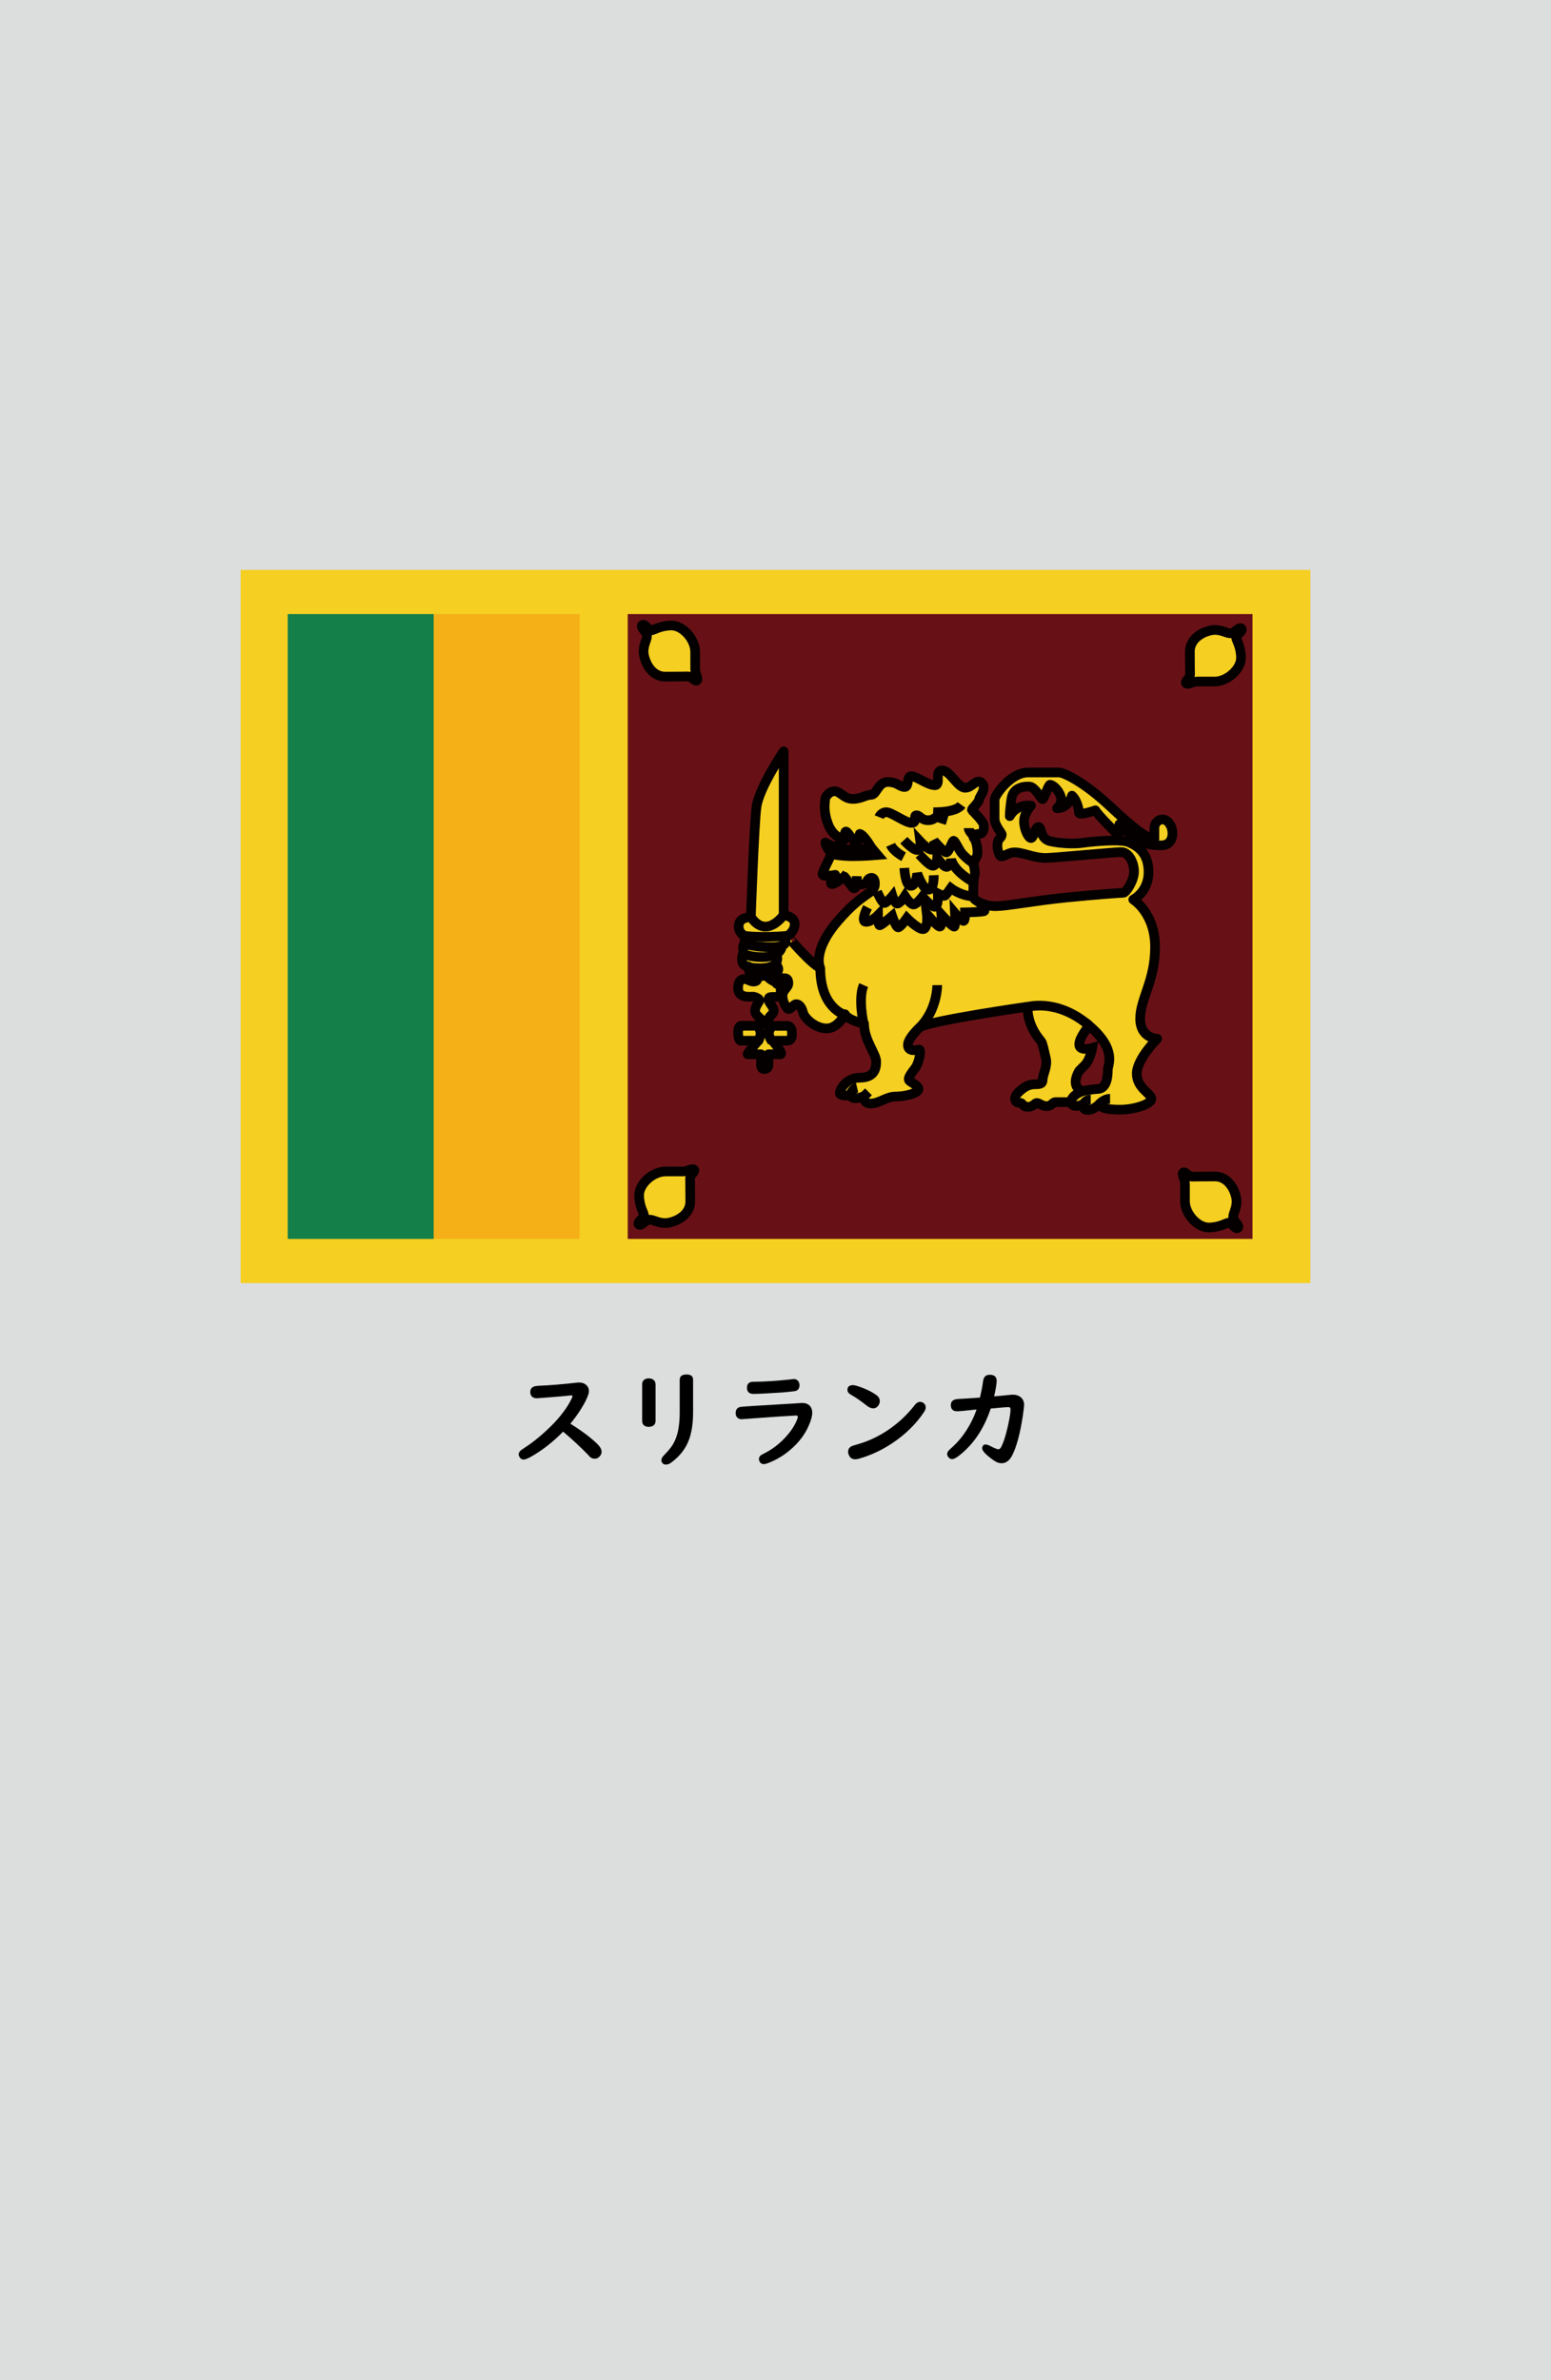 <?xml version="1.0" encoding="utf-8"?>
<!-- Generator: Adobe Illustrator 25.4.1, SVG Export Plug-In . SVG Version: 6.00 Build 0)  -->
<svg version="1.1" xmlns="http://www.w3.org/2000/svg" xmlns:xlink="http://www.w3.org/1999/xlink" x="0px" y="0px"
	 viewBox="0 0 164.41 252.28" enable-background="new 0 0 164.41 252.28" xml:space="preserve">
<g id="地">
	<rect fill="#DCDDDD" width="164.41" height="252.28"/>
</g>
<g id="枠">
</g>
<g id="国旗">
	<g>
		<g>
			<rect x="25.51" y="60.41" fill="#F5CF21" width="113.39" height="75.59"/>
			<rect x="30.5" y="65.09" fill="#147F49" width="15.47" height="66.23"/>
			<rect x="45.97" y="65.09" fill="#F5B018" width="15.47" height="66.23"/>
			<rect x="66.54" y="65.09" fill="#671116" width="66.23" height="66.23"/>
			<g>
				<path fill="#F5CF21" d="M73.89,72.11c0.17-0.18-0.2-0.69-0.2-1.16s0-1.32,0-1.84c0-1.38-1.32-2.81-2.51-2.81
					c-1.19,0-1.91,0.52-2.16,0.52c-0.25,0-0.71-0.8-0.95-0.56c-0.24,0.24,0.51,0.73,0.51,1.15c0,0.42-0.36,0.89-0.36,1.65
					c0,0.76,0.64,2.66,2.31,2.66c1.67,0,2.15-0.02,2.38-0.02C73.36,71.69,73.68,72.32,73.89,72.11z"/>
				<path fill="none" stroke="#040000" stroke-width="1.023" d="M73.89,72.11c0.17-0.18-0.2-0.69-0.2-1.16s0-1.32,0-1.84
					c0-1.38-1.32-2.81-2.51-2.81c-1.19,0-1.91,0.52-2.16,0.52c-0.25,0-0.71-0.8-0.95-0.56c-0.24,0.24,0.51,0.73,0.51,1.15
					c0,0.42-0.36,0.89-0.36,1.65c0,0.76,0.64,2.66,2.31,2.66c1.67,0,2.15-0.02,2.38-0.02C73.36,71.69,73.68,72.32,73.89,72.11z"/>
			</g>
			<g>
				<path fill="#F5CF21" d="M73.56,123.97c-0.18-0.18-0.69,0.2-1.16,0.2c-0.47,0-1.32,0-1.84,0c-1.38,0-2.81,1.32-2.81,2.51
					c0,1.19,0.52,1.91,0.52,2.16c0,0.25-0.8,0.71-0.56,0.95c0.24,0.24,0.73-0.51,1.15-0.51c0.42,0,0.89,0.36,1.65,0.36
					c0.76,0,2.66-0.64,2.66-2.31c0-1.67-0.02-2.15-0.02-2.38C73.14,124.5,73.76,124.18,73.56,123.97z"/>
				<path fill="none" stroke="#040000" stroke-width="1.023" d="M73.56,123.97c-0.18-0.18-0.69,0.2-1.16,0.2c-0.47,0-1.32,0-1.84,0
					c-1.38,0-2.81,1.32-2.81,2.51c0,1.19,0.52,1.91,0.52,2.16c0,0.25-0.8,0.71-0.56,0.95c0.24,0.24,0.73-0.51,1.15-0.51
					c0.42,0,0.89,0.36,1.65,0.36c0.76,0,2.66-0.64,2.66-2.31c0-1.67-0.02-2.15-0.02-2.38C73.14,124.5,73.76,124.18,73.56,123.97z"/>
			</g>
			<g>
				<path fill="#F5CF21" d="M125.41,124.3c-0.18,0.18,0.2,0.69,0.2,1.16c0,0.47,0,1.32,0,1.84c0,1.38,1.32,2.81,2.51,2.81
					c1.19,0,1.91-0.52,2.16-0.52c0.25,0,0.71,0.8,0.95,0.56c0.24-0.24-0.51-0.73-0.51-1.15c0-0.42,0.36-0.89,0.36-1.65
					c0-0.76-0.64-2.65-2.31-2.65c-1.67,0-2.15,0.02-2.38,0.02C125.94,124.72,125.62,124.09,125.41,124.3z"/>
				<path fill="none" stroke="#040000" stroke-width="1.023" d="M125.41,124.3c-0.18,0.18,0.2,0.69,0.2,1.16c0,0.47,0,1.32,0,1.84
					c0,1.38,1.32,2.81,2.51,2.81c1.19,0,1.91-0.52,2.16-0.52c0.25,0,0.71,0.8,0.95,0.56c0.24-0.24-0.51-0.73-0.51-1.15
					c0-0.42,0.36-0.89,0.36-1.65c0-0.76-0.64-2.65-2.31-2.65c-1.67,0-2.15,0.02-2.38,0.02C125.94,124.72,125.62,124.09,125.41,124.3
					z"/>
			</g>
			<g>
				<path fill="#F5CF21" d="M125.74,72.44c0.18,0.18,0.69-0.2,1.16-0.2c0.47,0,1.32,0,1.84,0c1.38,0,2.81-1.32,2.81-2.51
					c0-1.19-0.52-1.91-0.52-2.16c0-0.25,0.8-0.71,0.56-0.95c-0.24-0.24-0.73,0.51-1.15,0.51c-0.42,0-0.89-0.36-1.66-0.36
					c-0.76,0-2.65,0.64-2.65,2.31c0,1.67,0.02,2.15,0.02,2.38C126.16,71.91,125.54,72.23,125.74,72.44z"/>
				<path fill="none" stroke="#040000" stroke-width="1.023" d="M125.74,72.44c0.18,0.18,0.69-0.2,1.16-0.2c0.47,0,1.32,0,1.84,0
					c1.38,0,2.81-1.32,2.81-2.51c0-1.19-0.52-1.91-0.52-2.16c0-0.25,0.8-0.71,0.56-0.95c-0.24-0.24-0.73,0.51-1.15,0.51
					c-0.42,0-0.89-0.36-1.66-0.36c-0.76,0-2.65,0.64-2.65,2.31c0,1.67,0.02,2.15,0.02,2.38C126.16,71.91,125.54,72.23,125.74,72.44z
					"/>
			</g>
			<path fill="#F5CF21" stroke="#040000" stroke-width="1.023" stroke-linecap="round" stroke-linejoin="round" d="M86.94,102.59
				c0,0-0.9-1.74,1.87-4.96c2.77-3.22,3.87-2.84,3.93-3.87c0.06-1.03-0.71-0.77-0.84-0.32c-0.13,0.45-1.1,0.26-1.1,0.26
				s-0.13,0.77-0.45,0.32c-0.32-0.45-0.84-1.1-0.84-1.1s-1.35,1.1-1.42,0.71c-0.06-0.39,0.45-0.9,0.45-0.9s-1.35,0.26-1.35-0.06
				c0-0.32,0.9-1.96,0.92-2.13c0.02-0.17-0.59-0.71-0.62-1.24c0,0,0.76,0.46,1.08,0.43c0.33-0.03,0.52-0.45,0.52-0.45
				s-0.03,0.65,0.74,0.74c0.77,0.09,0.86-0.53,0.86-0.53s0.67,0.95,1.72,0.43c0,0-0.79-1.41-1.27-1.53c0,0-0.19,0.88-0.41,0.9
				c-0.22,0.02-0.79-1.03-1.02-1.14C89.5,88.03,89.5,89,89.5,89s-1.17-0.19-1.72-1.64c-0.55-1.45-0.31-2.36-0.31-2.63
				c0-0.28,0.45-0.89,1.03-0.86c0.59,0.03,0.95,0.79,1.86,0.81c0.91,0.02,1.39-0.43,1.98-0.43s0.72-1.34,1.74-1.36
				c1.02-0.02,1.29,0.53,1.81,0.53c0.52,0,0.17-1.17,0.72-1.15c0.55,0.02,1.76,0.96,2.48,0.96c0.72,0-0.09-1.53,0.76-1.57
				c0.84-0.03,1.65,1.82,2.44,1.84c0.79,0.02,1.22-1.07,1.79-0.5s-0.29,1.48-0.29,1.74c0,0.26-0.77,1-0.77,1.08
				c0,0.09,1.27,1.24,1.27,1.69c0,0.45-0.05,0.89-0.57,0.89c-0.52,0-0.65,0.29-0.43,0.52c0.22,0.22,0.48,1.53,0.22,1.93
				c-0.26,0.4-0.31,0.65-0.28,0.86c0.03,0.21,0.19,0.83,0.07,1.14c-0.12,0.31-0.17,2-0.1,2.29c0.07,0.29,1.12,0.93,2.38,0.91
				c1.26-0.02,3.89-0.55,7.28-0.9c3.39-0.34,5.97-0.52,6.23-0.52c0.26,0,1.12-1.27,1.12-2.24s-0.55-2.07-1.36-2.07
				c-0.81,0-6.66,0.58-7.93,0.62c-1.27,0.03-2.39-0.57-3.32-0.59c-0.93-0.02-1.41,0.79-1.67,0.22c-0.28-0.6-0.26-1.39,0-1.65
				c0.17-0.17,0.26-0.29,0.26-0.46c0-0.17-0.76-0.95-0.76-1.69c0-0.74,0-1.62,0-2.03c0-0.41,1.69-2.86,3.53-2.86
				c1.84,0,2.7,0,3.29,0s2.79,1.14,5.3,3.48c2.51,2.34,4.01,3.55,4.82,3.55c0,0,0-0.88,0-1.19c0-0.31,0.28-0.86,0.86-0.86
				s1.05,0.69,1.05,1.48c0,0.79-0.45,1.27-1.2,1.27c-0.76,0-2.19-0.17-2.89-0.79c-0.71-0.62-1.53-1.45-1.53-1.45l-0.12,1.15
				c0,0-2.17-2.13-2.43-2.63c0,0-1.74,0.62-1.74,0.24c0-0.38-0.24-1.38-0.74-1.79c0,0-0.34,1.34-1.58,1.33c0,0,0.67-0.55,0.36-1.34
				c-0.31-0.79-0.91-1.15-1.1-1.15c-0.19,0-0.65,1.58-0.81,1.53c-0.15-0.05-0.77-1.27-1.34-1.33c-0.57-0.05-1.74,0.07-1.93,1.22
				c-0.19,1.15-0.19,1.91-0.19,1.91s0.6-1.27,2.25-1.12c0,0-0.72,0.77-0.74,1.62c-0.02,0.84,0.45,1.82,0.74,1.82
				c0.29,0,0.41-1.15,0.79-1.17s0.12,1.26,1.27,1.51c1.15,0.26,2.65,0.29,3.41,0.17c0.76-0.12,4.03-0.45,4.89-0.07
				c0.86,0.38,2.1,1.07,2.1,3.17c0,2.1-1.62,2.91-1.62,2.91s2.31,1.41,2.31,5.03c0,3.61-1.58,5.49-1.58,7.59
				c0,2.1,1.81,2.13,1.81,2.13s-2.17,2.15-2.17,3.7s1.55,2.1,1.55,2.67c0,0.57-1.82,1.15-3.3,1.15c-1.48,0-2.15-0.19-2.17-0.64
				c0,0-0.59,0.67-1.27,0.67c-0.69,0-0.43-0.64-0.43-0.64s-1.14,0.6-1.38-0.19c0,0-1.36,0-1.63,0c-0.28,0-0.41,0.43-0.91,0.43
				c-0.5,0-0.81-0.34-1.05-0.34c-0.24,0-0.33,0.41-0.96,0.41c-0.64,0-0.43-0.43-0.91-0.43c-0.48,0-0.63-0.56-0.14-1.05
				c0.48-0.48,1.03-0.91,1.77-0.91c0.74,0,0.84-0.09,0.86-0.57c0.02-0.48,0.53-1.36,0.34-2.15c-0.19-0.79-0.33-1.57-0.5-1.82
				c-0.17-0.26-1.45-1.53-1.45-3.68c0,0-10.24,1.46-11.41,2.17c0,0-1.31,1.2-1.27,1.91c0.03,0.71,0.86,0.52,1.17,0.46
				c0.31-0.05,0,1.43-0.38,1.94c-0.38,0.52-0.93,1.14-0.6,1.39c0.33,0.26,1.14,0.62,0.88,1c-0.26,0.38-1.51,0.65-2.41,0.65
				c-0.9,0-1.67,0.71-2.56,0.74c-0.9,0.03-0.74-0.79-0.74-0.79s-1.26,0.57-1.46-0.09c0,0-0.95,0.12-1.1-0.14
				c-0.15-0.26,0.57-1.72,2.1-1.72c1.53,0,1.74-0.93,1.74-1.72c0-0.79-1.29-2.27-1.29-4.01c0,0-1.65-0.31-2.03-1
				c0,0-0.71,1.51-1.94,1.51c-1.24,0-2.36-1.12-2.5-1.69c-0.14-0.57-0.43-0.91-0.74-0.88c-0.31,0.03-0.65,0.69-0.88,0.48
				c-0.22-0.21-0.55-0.76-0.55-1.38c0-0.62,0.62-0.83,0.62-1.33c0-0.5-0.27-0.53-0.52-0.53c-0.25,0-0.7,0.13-0.7,0.37
				c0,0.24,0,0.24,0,0.24s0.41-0.03,0.41,0.71c0,0.74-0.28,0.67-0.74,0.67c-0.46,0-0.55,0.03-0.55,0.31c0,0.28,0.55,0.76,0.55,1.14
				c0,0.38-0.55,0.62-0.55,0.91c0,0.29,0,0.71,0,0.71s1.69,0,1.98,0c0.29,0,0.5,0.23,0.5,0.78s-0.12,0.79-0.52,0.79
				c-0.4,0-1.55,0-1.55,0s1.26,1.44,0.84,1.44c-0.41,0-1.26,0-1.26,0s0,0.92,0,1.11c0,0.19-0.12,0.46-0.4,0.46
				c-0.28,0-0.39-0.14-0.39-0.43c0-0.29,0-1.14,0-1.14s-1.2,0-1.4,0c-0.21,0,1.12-1.44,1.12-1.44s-1.74,0-1.89,0
				c-0.15,0-0.26-0.46-0.26-0.81c0-0.34,0.05-0.77,0.36-0.77c0.31,0,2.07,0,2.07,0s0-0.53,0-0.66c0-0.14-0.63-0.45-0.63-0.93
				c0-0.48,0.46-0.96,0.46-1.12c0-0.15-0.45-0.38-0.71-0.38c-0.26,0-1.55,0.19-1.55-0.88c0-1.07,0.59-0.98,0.77-0.98
				c0.19,0,0.53,0.26,0.84,0.26c0.31,0,0.43-0.09,0.43-0.33c0-0.24,0-0.33,0-0.33s-0.96,0.19-0.96-0.95c0,0-0.67,0.02-0.67-0.72
				c0-0.62,0.19-0.69,0.19-0.69s-0.24-0.72,0.1-1.05V99.2c0,0-0.64-0.27-0.64-1c0-0.72,0.62-0.98,1.29-0.98c0,0,0.34-9.6,0.59-11.63
				c0.24-2.03,2.89-5.95,2.89-5.95V97c0,0,1.17,0.1,1.17,0.95c0,0.84-0.79,1.26-0.79,1.26S85.97,102.19,86.94,102.59z"/>
			<path fill="none" stroke="#040000" stroke-width="1.023" d="M89.52,107.55c0,0-2.57-0.7-2.57-4.96"/>
			<path fill="none" stroke="#040000" stroke-width="1.023" d="M80.36,110.39c0,0,0.26-0.48,0.26-0.85c0-0.37-0.26-0.72-0.26-0.72"
				/>
			<path fill="none" stroke="#040000" stroke-width="1.023" d="M81.84,110.39c0,0-0.33-0.39-0.33-0.85c0-0.46,0.33-0.72,0.33-0.72"
				/>
			<path fill="none" stroke="#040000" stroke-width="1.023" d="M78.93,99.2c0,0,1.72,0.24,4.51,0"/>
			<path fill="none" stroke="#040000" stroke-width="1.023" d="M78.93,100.06c0,0,1.2,0.34,2.85,0.34c2.3,0,1.28-1.17,1.28-1.17"/>
			<path fill="none" stroke="#040000" stroke-width="1.023" d="M78.83,101.11c0,0,0.62,0.34,1.97,0.34c1.35,0,2.07-0.57,2.07-1.19"
				/>
			<path fill="none" stroke="#040000" stroke-width="1.023" d="M79.31,102.52c0,0,3.72,0.7,2.99-1.41"/>
			<path fill="none" stroke="#040000" stroke-width="1.023" d="M80.28,103.47c0,0,3.24,0.03,1.91-1.3"/>
			<path fill="none" stroke="#040000" stroke-width="1.023" d="M82.31,104.13c0,0-0.95-0.35-0.95-0.73"/>
			<path fill="none" stroke="#040000" stroke-width="1.023" d="M83.06,97c0,0-1.77,2.51-3.38,0.32"/>
			<path fill="none" stroke="#040000" stroke-width="1.023" d="M91.55,108.55c0,0-0.62-2.72,0-4.13"/>
			<path fill="none" stroke="#040000" stroke-width="1.023" d="M99.35,104.42c0,0,0.02,2.61-1.86,4.49"/>
			<path fill="none" stroke="#040000" stroke-width="1.023" d="M91.57,116.22c0,0,0.24-0.24,0.49-0.49"/>
			<path fill="none" stroke="#040000" stroke-width="1.023" d="M90.1,116.14c0,0,0.2-0.74,0.75-0.87"/>
			<path fill="none" stroke="#040000" stroke-width="1.023" d="M114.85,117.05c0,0,0.19-0.49,0.77-0.49"/>
			<path fill="none" stroke="#040000" stroke-width="1.023" d="M116.55,117.02c0,0,0.45-0.55,1.12-0.55"/>
			<path fill="none" stroke="#040000" stroke-width="1.023" d="M114.8,115.65c-0.65,0.21-1.2,0.59-1.32,1.21"/>
			<path fill="none" stroke="#040000" stroke-width="1.023" d="M108.9,106.74c0,0,2.98-0.91,6.3,1.76
				c0.09,0.07,0.18,0.15,0.26,0.22"/>
			<path fill="#671116" stroke="#040000" stroke-width="1.023" d="M115.46,108.72c0,0-1.06,1.22-1.06,1.99
				c0,0.77,1.38,0.37,1.38,0.37s-0.21,1.26-0.8,1.84c-0.58,0.58-0.58,0.58-0.58,0.58s-1.09,1.7,0.4,2.15c0,0,1.06-0.22,1.53-0.22
				c1.07,0,1.1-1.56,1.1-2.05C117.43,112.89,118.44,111.26,115.46,108.72L115.46,108.72z"/>
			<path fill="none" stroke="#040000" stroke-width="1.023" d="M91.96,96.18c0,0-0.77,1.5-0.18,1.53c0.58,0.03,1.29-0.7,1.29-0.7
				s0,1.07,0.18,1.07c0.18,0,1.32-0.98,1.32-0.98s0.4,1.2,0.64,1.2c0.24,0,0.92-0.98,0.92-0.98s1.41,1.41,1.84,1.13
				c0.43-0.28,0.28-1.56,0.28-1.56s1.19,1.45,1.41,1.32c0.22-0.13,0.13-1.26,0.13-1.26s1.26,1.41,1.38,1.26
				c0.12-0.15,0.06-1.41,0.06-1.41s0.8,0.95,0.95,0.8c0.15-0.15,0.12-0.89,0.12-0.89s1.96-0.03,2.05-0.15
				c0.09-0.12-0.5-0.88-0.5-0.88"/>
			<path fill="none" stroke="#040000" stroke-width="1.023" d="M92.97,94.52c0,0,0.52,1.2,0.77,1.2c0.25,0,0.86-0.74,0.86-0.74
				s0.25,0.8,0.52,0.8c0.28,0,0.8-0.8,0.8-0.8s0.61,0.95,0.95,0.89c0.34-0.06,0.92-0.83,0.92-0.83s1.1,1.32,1.41,1.04
				c0.31-0.28,0.21-1.38,0.21-1.38s0.61,0.31,0.74,0.25c0.12-0.06,0.64-0.8,0.64-0.8s1.08,0.83,2.4,0.86"/>
			<path fill="none" stroke="#040000" stroke-width="1.023" d="M103.21,93.51c0,0-2.02-1.04-2.39-2.42c0,0-0.12,0.77-0.46,0.8
				c-0.34,0.03-1.01-0.95-1.01-0.95s-0.06,0.83-0.46,0.83c-0.4,0-1.44-1.2-1.44-1.2"/>
			<path fill="none" stroke="#040000" stroke-width="1.023" d="M98.98,92.77c0,0,0.06,1.53-0.55,1.53c-0.61,0-1.2-1.72-1.2-1.72
				s-0.12,1.35-0.7,1.32c-0.58-0.03-0.67-1.9-0.67-1.9"/>
			<line fill="none" stroke="#040000" stroke-width="1.023" x1="90.81" y1="93.7" x2="90.83" y2="92.87"/>
			<line fill="none" stroke="#040000" stroke-width="1.023" x1="89.52" y1="92.92" x2="89.78" y2="92.59"/>
			<path fill="none" stroke="#040000" stroke-width="1.023" d="M88.12,90.53c0,0,0.99,0.22,2.27,0.22c1.29,0,2.64-0.12,2.64-0.12
				l-0.61-0.72"/>
			<path fill="none" stroke="#040000" stroke-width="1.023" d="M103.23,91.55c0,0-1-0.68-1.37-1.23c-0.37-0.55-0.61-1.16-0.77-1.2
				c-0.15-0.03-0.49,1.23-0.77,1.23c-0.28,0-1.32-1.23-1.32-1.23s0.21,0.95-0.21,0.95c-0.43,0-1.23-0.86-1.23-0.86
				s0.12,0.89-0.34,0.89c-0.46,0-1.41-1.04-1.41-1.04"/>
			<path fill="none" stroke="#040000" stroke-width="1.023" d="M95.79,90.81c0,0-1.07-0.55-1.38-1.26"/>
			<path fill="none" stroke="#040000" stroke-width="1.023" d="M93.19,86.61c0,0,0.21-0.52,0.77-0.52c0.55,0,2.02,1.13,2.67,1.13
				c0.64,0,0.15-0.8,0.52-0.8s0.49,0.52,1.23,0.52s0.7-0.43,1.04-0.31c0.34,0.12,0.98,0.31,0.98,0.31"/>
			<path fill="none" stroke="#040000" stroke-width="1.023" d="M98.92,86.09c0,0,2.39,0.09,3-0.77"/>
			<path fill="none" stroke="#040000" stroke-width="1.023" d="M103.22,88.59c0,0-0.54-0.47-0.54-0.81"/>
			<line fill="none" stroke="#040000" stroke-width="1.023" x1="103.01" y1="85.83" x2="102.72" y2="85.83"/>
		</g>
	</g>
</g>
<g id="国名">
	<g>
		<path d="M59.69,151.75c-1.04,1.06-2.12,1.91-3.23,2.56c-0.46,0.27-0.78,0.4-0.94,0.4c-0.2,0-0.35-0.09-0.45-0.27
			c-0.06-0.1-0.09-0.19-0.09-0.27c0-0.16,0.08-0.31,0.23-0.44c0.04-0.03,0.17-0.12,0.39-0.27c0.89-0.57,1.82-1.33,2.79-2.28
			c0.98-0.97,1.7-1.92,2.17-2.86c0.08-0.16,0.12-0.27,0.12-0.32c0-0.07-0.04-0.1-0.11-0.1c-0.05,0-0.13,0.01-0.25,0.03
			c-0.22,0.03-1.08,0.1-2.58,0.22c-0.26,0.02-0.48,0.04-0.67,0.05c-0.07,0.01-0.13,0.01-0.17,0.01c-0.3,0-0.5-0.11-0.62-0.33
			c-0.05-0.1-0.07-0.21-0.07-0.33c0-0.31,0.15-0.51,0.44-0.6c0.09-0.03,0.29-0.05,0.59-0.07c1.04-0.04,2.36-0.15,3.96-0.33
			c0.07-0.01,0.13-0.01,0.18-0.01c0.32,0,0.58,0.09,0.78,0.28c0.18,0.17,0.27,0.38,0.27,0.64c0,0.2-0.1,0.49-0.29,0.9
			c-0.38,0.79-0.94,1.64-1.68,2.55c1.22,0.76,2.17,1.47,2.85,2.14c0.31,0.3,0.46,0.58,0.46,0.83c0,0.19-0.07,0.36-0.22,0.51
			c-0.15,0.16-0.32,0.23-0.52,0.23c-0.2,0-0.37-0.07-0.52-0.22c-0.02-0.02-0.08-0.09-0.19-0.21
			C61.54,153.39,60.67,152.57,59.69,151.75z"/>
		<path d="M69.49,146.75v3.86c0,0.2-0.06,0.35-0.19,0.46c-0.13,0.11-0.3,0.17-0.53,0.17c-0.31,0-0.52-0.11-0.63-0.32
			c-0.05-0.09-0.07-0.2-0.07-0.32v-3.86c0-0.26,0.1-0.44,0.31-0.55c0.12-0.06,0.25-0.09,0.39-0.09c0.24,0,0.43,0.07,0.56,0.21
			C69.44,146.43,69.49,146.57,69.49,146.75z M73.47,146.25v3.41c0,1.12-0.13,2.07-0.4,2.85c-0.35,1.01-1,1.85-1.95,2.54
			c-0.18,0.13-0.36,0.19-0.53,0.19c-0.16,0-0.27-0.05-0.36-0.14c-0.08-0.1-0.12-0.2-0.12-0.32c0-0.16,0.08-0.33,0.25-0.5
			c0.44-0.45,0.74-0.82,0.91-1.08c0.37-0.59,0.6-1.29,0.7-2.12c0.05-0.4,0.08-0.87,0.08-1.39v-3.42c0-0.38,0.23-0.58,0.7-0.58
			C73.23,145.68,73.47,145.87,73.47,146.25z"/>
		<path d="M85.04,148.71c0.42,0,0.72,0.15,0.91,0.44c0.1,0.17,0.15,0.37,0.15,0.6c0,0.33-0.11,0.76-0.34,1.29
			c-0.49,1.17-1.32,2.17-2.47,3.02c-0.61,0.45-1.25,0.79-1.92,1.04c-0.17,0.06-0.31,0.09-0.43,0.09c-0.16,0-0.29-0.07-0.38-0.2
			c-0.07-0.11-0.11-0.22-0.11-0.34c0-0.17,0.08-0.31,0.23-0.42c0.03-0.02,0.2-0.11,0.49-0.26c0.73-0.38,1.42-0.91,2.07-1.6
			c0.54-0.58,0.94-1.17,1.2-1.77c0.09-0.2,0.13-0.34,0.13-0.43c0-0.09-0.07-0.13-0.2-0.13c-0.06,0-0.72,0.04-1.99,0.12l-2.37,0.17
			c-0.9,0.07-1.37,0.1-1.4,0.1c-0.22,0-0.4-0.08-0.52-0.25c-0.07-0.11-0.11-0.24-0.11-0.39c0-0.39,0.19-0.62,0.56-0.67
			c0.24-0.03,2.03-0.15,5.37-0.34c0.27-0.01,0.47-0.03,0.61-0.04C84.81,148.72,84.98,148.71,85.04,148.71z M84.16,146.17
			c0.19,0,0.34,0.08,0.46,0.23c0.08,0.12,0.13,0.26,0.13,0.42c0,0.37-0.18,0.59-0.53,0.64c-0.28,0.04-0.69,0.08-1.22,0.13
			c-0.14,0.01-0.75,0.05-1.81,0.11c-0.65,0.04-1.08,0.05-1.31,0.05c-0.46,0-0.7-0.22-0.7-0.65c0-0.33,0.14-0.53,0.41-0.61
			c0.07-0.02,0.23-0.03,0.48-0.03c1.02-0.01,2.21-0.09,3.58-0.23c0.05-0.01,0.17-0.02,0.35-0.04
			C84.07,146.17,84.12,146.17,84.16,146.17z"/>
		<path d="M90.42,146.82c0.15,0,0.41,0.07,0.78,0.2c0.69,0.24,1.26,0.53,1.71,0.86c0.24,0.17,0.35,0.39,0.35,0.65
			c0,0.14-0.05,0.29-0.14,0.43c-0.14,0.21-0.33,0.32-0.56,0.32c-0.2,0-0.43-0.09-0.67-0.28c-0.62-0.49-1.18-0.88-1.68-1.16
			c-0.25-0.14-0.38-0.31-0.38-0.51C89.83,146.99,90.03,146.82,90.42,146.82z M97.54,148.59c0.13,0,0.25,0.04,0.36,0.13
			c0.15,0.11,0.23,0.26,0.23,0.45c0,0.15-0.06,0.32-0.18,0.5c-0.85,1.27-1.97,2.37-3.36,3.3c-1.16,0.77-2.36,1.32-3.59,1.66
			c-0.13,0.03-0.24,0.05-0.34,0.05c-0.31,0-0.54-0.14-0.67-0.43c-0.06-0.13-0.09-0.25-0.09-0.37c0-0.27,0.13-0.47,0.4-0.6
			c0.05-0.03,0.3-0.1,0.74-0.23c1.59-0.47,3.06-1.3,4.43-2.51c0.52-0.47,1.02-1,1.48-1.59C97.14,148.7,97.33,148.59,97.54,148.59z"
			/>
		<path d="M103.88,148.14c0.15-0.65,0.26-1.23,0.33-1.75c0.06-0.45,0.29-0.67,0.71-0.67c0.49,0,0.73,0.22,0.73,0.65
			c0,0.29-0.09,0.84-0.27,1.64c0.52-0.04,1.11-0.1,1.77-0.17c0.09-0.01,0.17-0.01,0.23-0.01c0.3,0,0.56,0.08,0.77,0.23
			c0.27,0.2,0.41,0.49,0.41,0.86c0,0.13-0.05,0.52-0.14,1.16c-0.28,1.85-0.65,3.24-1.11,4.16c-0.29,0.57-0.67,0.86-1.15,0.86
			c-0.26,0-0.52-0.1-0.8-0.29c-0.83-0.58-1.25-1.02-1.25-1.3c0-0.09,0.03-0.17,0.08-0.26c0.06-0.1,0.16-0.14,0.28-0.14
			c0.12,0,0.28,0.05,0.46,0.14c0.48,0.25,0.78,0.37,0.9,0.37c0.11,0,0.2-0.08,0.29-0.23c0.26-0.49,0.5-1.25,0.73-2.28
			c0.18-0.82,0.27-1.4,0.27-1.72c0-0.16-0.07-0.24-0.21-0.24c-0.24,0-0.87,0.05-1.89,0.15c-0.71,2.13-1.82,3.79-3.33,4.97
			c-0.33,0.26-0.58,0.39-0.75,0.39c-0.14,0-0.26-0.05-0.36-0.15c-0.12-0.13-0.18-0.25-0.18-0.38c0-0.14,0.06-0.27,0.19-0.41
			c0.03-0.03,0.15-0.15,0.38-0.35c0.92-0.84,1.67-1.91,2.25-3.2c0.09-0.21,0.19-0.47,0.3-0.77c-1.17,0.13-1.85,0.19-2.05,0.19
			c-0.46,0-0.68-0.22-0.68-0.67c0-0.41,0.28-0.62,0.85-0.64C102.15,148.26,102.89,148.21,103.88,148.14z"/>
	</g>
</g>
<g id="ガイド" display="none">
</g>
</svg>

